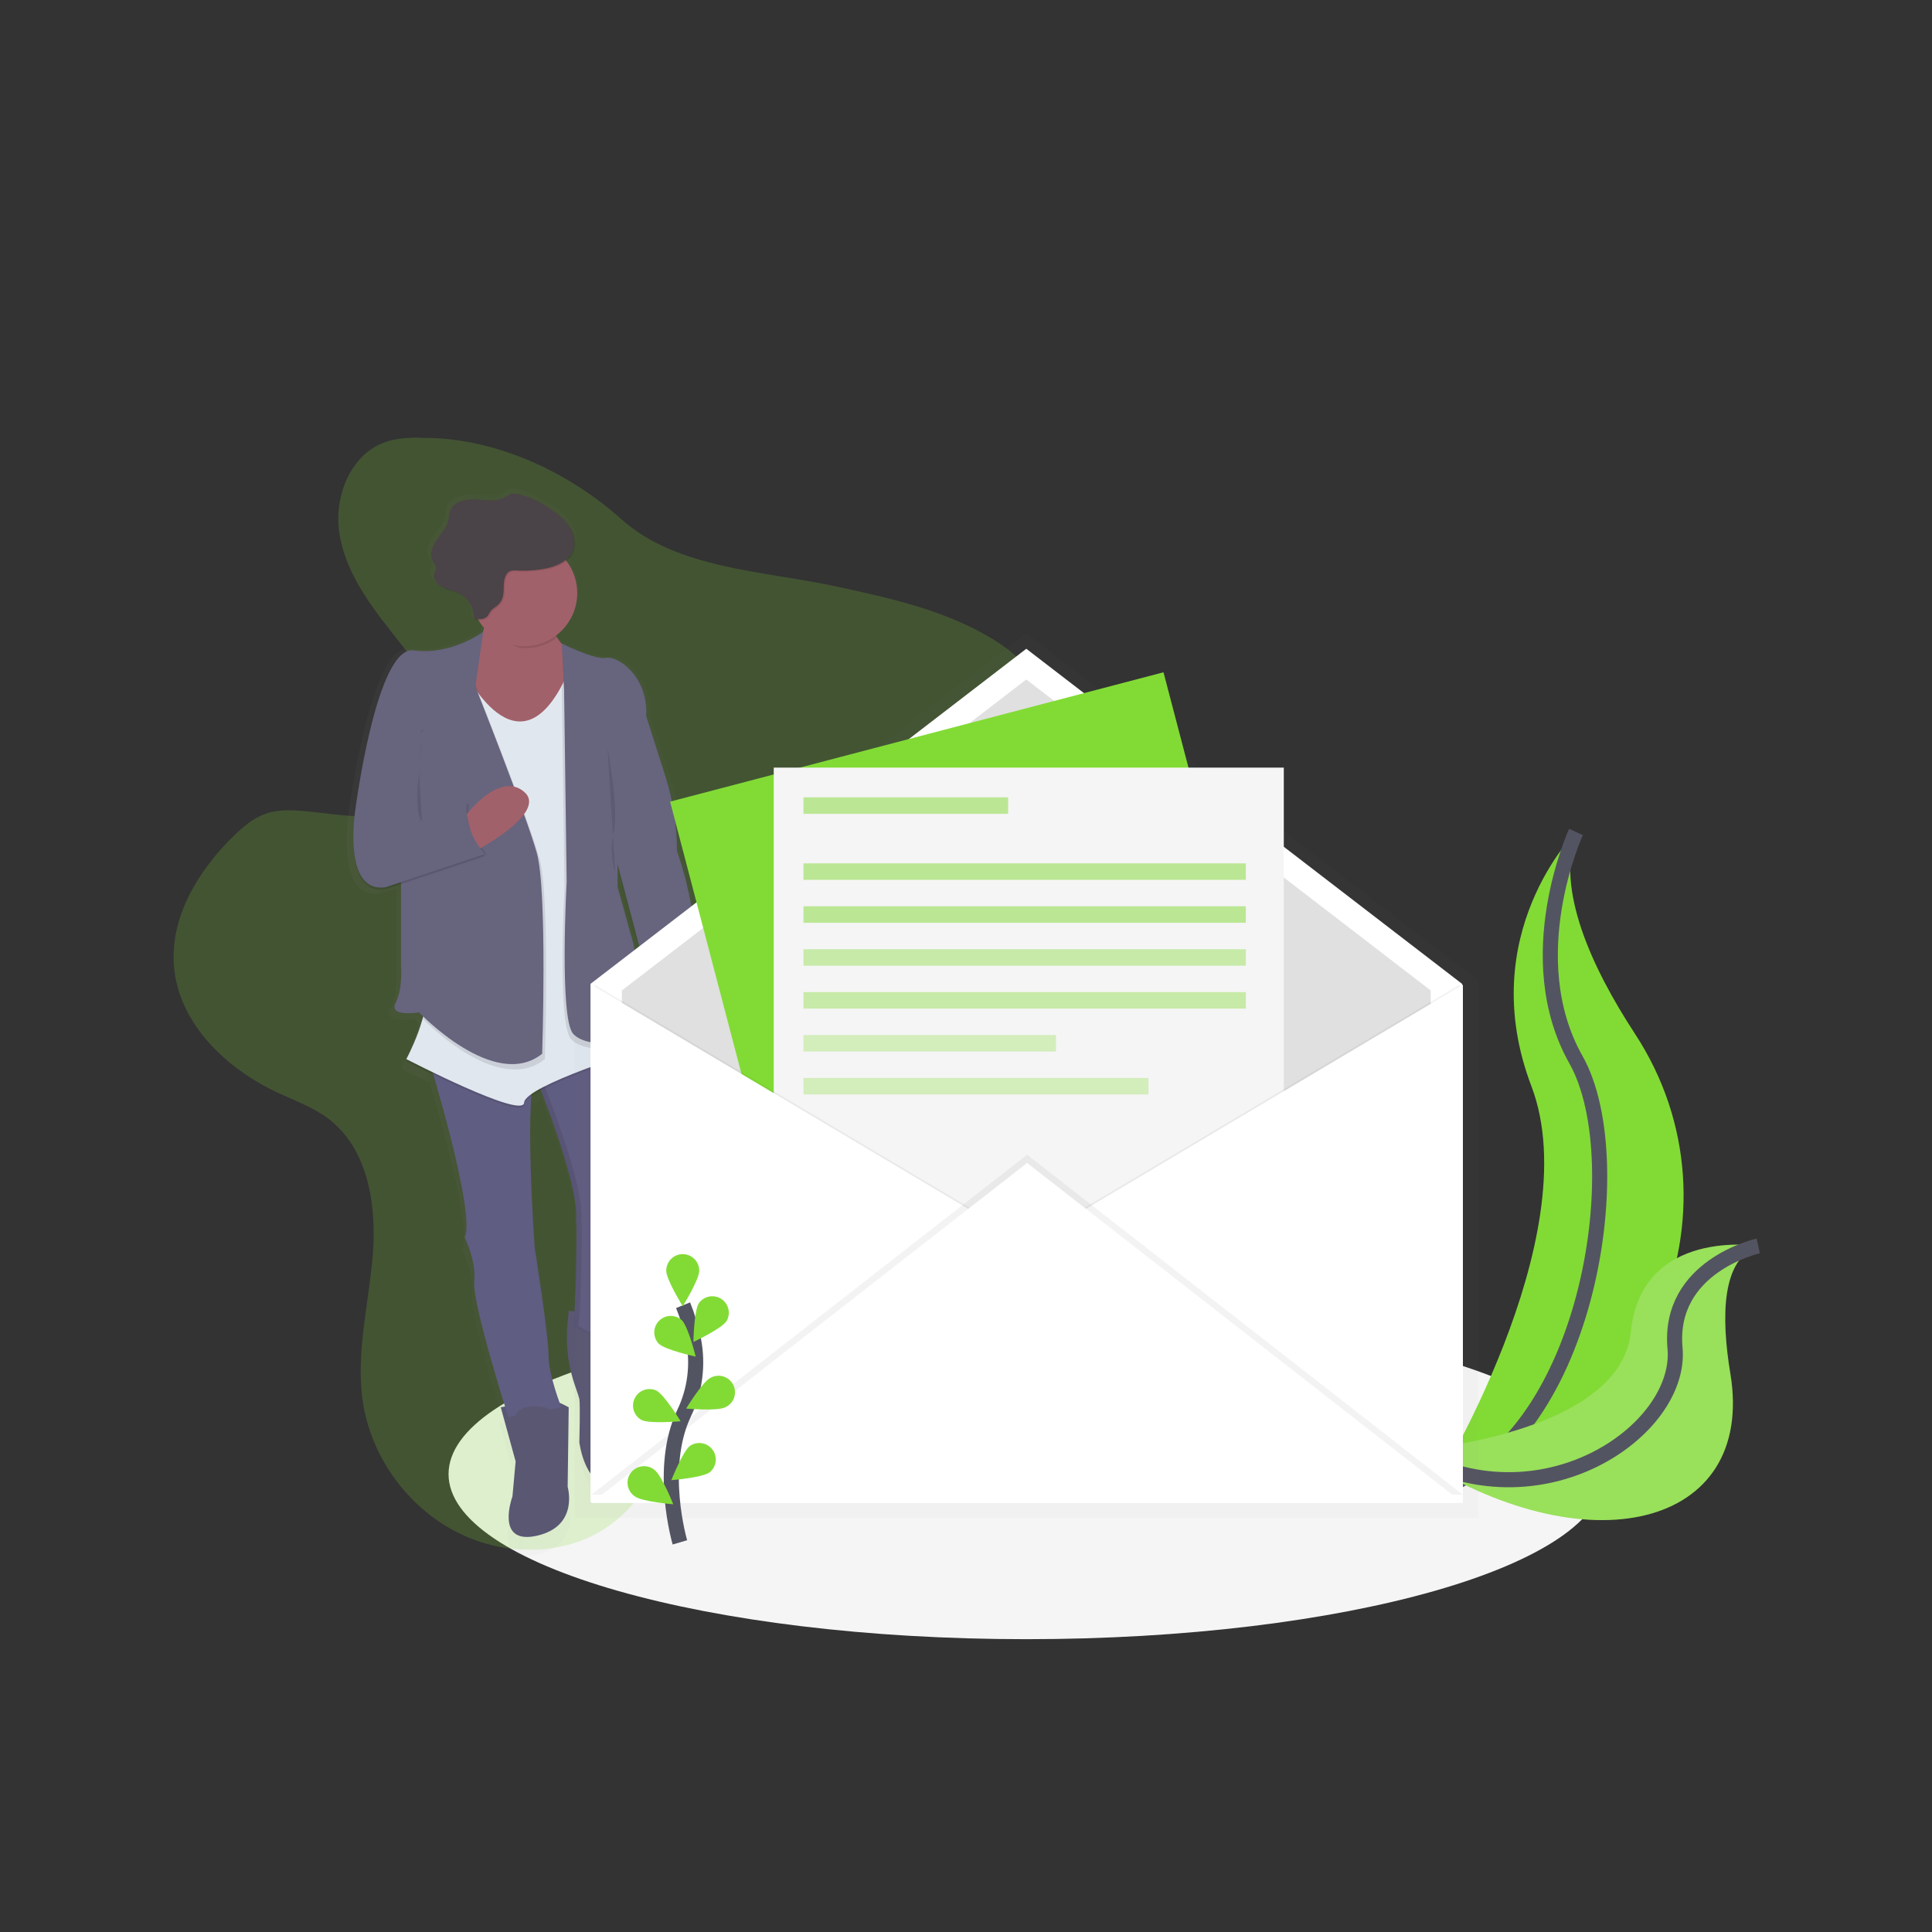 <svg width="256" height="256" viewBox="0 0 256 256" fill="none" xmlns="http://www.w3.org/2000/svg">
<rect x="0" y="0" width="256" height="256" fill="#333333" stroke="none"/>
<path d="M135.989 217.2C178.269 217.2 212.543 207.407 212.543 195.328C212.543 183.248 178.269 173.455 135.989 173.455C93.71 173.455 59.435 183.248 59.435 195.328C59.435 207.407 93.71 217.2 135.989 217.2Z" fill="#F5F5F5"/>
<path d="M208.825 110.241C208.825 110.241 195.264 123.802 202.919 143.925C210.574 164.048 189.795 197.513 189.795 197.513C189.795 197.513 190.014 197.48 190.432 197.408C218.284 192.491 232.123 160.636 216.635 136.972C210.885 128.175 206.15 117.853 208.825 110.241Z" fill="#82DB35"/>
<path d="M208.825 110.241C208.825 110.241 201.169 126.864 208.825 140.425C216.48 153.986 210.137 192.044 189.795 197.513" stroke="#535461" stroke-width="2" stroke-miterlimit="10"/>
<path d="M232.976 165.091C232.976 165.091 217.501 162.626 216.091 176.495C214.68 190.365 186.344 192.285 186.344 192.285C186.344 192.285 186.528 192.412 186.875 192.639C210.279 208.003 232.652 202.425 229.282 182.025C228.02 174.441 228.12 166.823 232.976 165.091Z" fill="#82DB35"/>
<path opacity="0.2" d="M232.976 165.091C232.976 165.091 217.501 162.626 216.091 176.495C214.68 190.365 186.344 192.285 186.344 192.285C186.344 192.285 186.528 192.412 186.875 192.639C210.279 208.003 232.652 202.425 229.282 182.025C228.02 174.441 228.12 166.823 232.976 165.091Z" fill="#F5F5F5"/>
<path d="M232.976 165.091C232.976 165.091 220.964 167.729 221.95 178.652C222.937 189.575 204.104 202.664 186.335 192.281" stroke="#535461" stroke-width="2" stroke-miterlimit="10"/>
<path opacity="0.2" d="M56.115 58.019C54.352 57.957 52.546 58.019 50.892 58.636C46.393 60.313 44.26 65.801 44.954 70.554C45.647 75.307 48.499 79.434 51.459 83.216C54.418 86.998 57.624 90.731 59.247 95.246C60.057 97.501 60.435 100.027 59.613 102.278C58.344 105.749 54.519 107.689 50.846 108.091C47.174 108.494 43.486 107.709 39.8 107.435C38.254 107.326 36.664 107.313 35.207 107.82C33.608 108.374 32.276 109.502 31.052 110.679C26.272 115.294 22.447 121.593 23.066 128.207C23.766 135.705 30.008 141.633 36.846 144.811C39.109 145.865 41.504 146.718 43.497 148.223C48.746 152.191 49.925 159.625 49.403 166.189C48.88 172.753 47.099 179.323 48.09 185.831C49.256 193.398 54.416 200.234 61.376 203.427C67.576 206.27 75.337 206.093 80.842 202.071C83.526 200.102 85.556 197.388 87.321 194.573C89.985 190.326 92.147 185.784 93.762 181.038C94.53 178.783 95.252 176.358 97.043 174.789C98.137 173.825 99.554 173.284 100.956 172.865C105.182 171.6 109.633 171.253 113.898 170.128C118.163 169.004 122.454 166.909 124.773 163.162C128.054 157.845 126.523 151.045 126.538 144.789C126.564 130.537 135.092 117.776 138.24 103.887C139.268 99.347 139.651 94.323 137.354 90.274C135.792 87.511 133.161 85.543 130.394 84.012C124.314 80.635 117.402 79.132 110.602 77.669C101.151 75.639 89.674 75.377 82.349 68.811C75.319 62.511 65.702 58.019 56.115 58.019Z" fill="#82DB35"/>
<g opacity="0.5">
<path opacity="0.5" d="M90.398 113.183C90.398 109.748 89.86 106.334 88.804 103.065L86.179 94.926C86.179 94.791 86.179 94.657 86.179 94.524C86.26 89.307 82.194 86.704 80.628 86.987C79.025 87.275 74.576 85.044 74.576 85.044V85.106C74.271 84.754 73.996 84.378 73.753 83.981C74.522 83.421 75.171 82.714 75.662 81.899C76.153 81.085 76.477 80.181 76.613 79.24C76.75 78.299 76.697 77.34 76.458 76.42C76.219 75.499 75.798 74.636 75.221 73.881C75.702 73.519 76.068 73.027 76.277 72.463C76.64 71.442 76.363 70.276 75.772 69.366C75.521 68.986 75.227 68.636 74.897 68.323C74.397 67.827 73.85 67.38 73.265 66.989C71.806 65.978 70.203 65.11 68.454 64.801C68.151 64.73 67.835 64.73 67.533 64.801C67.27 64.907 67.02 65.042 66.787 65.204C65.588 65.886 64.097 65.591 62.714 65.519C61.332 65.447 59.652 65.834 59.215 67.131C59.079 67.531 59.088 67.964 58.996 68.375C58.777 69.382 58.001 70.162 57.401 71C56.802 71.838 56.354 72.969 56.852 73.878C57.023 74.185 57.29 74.467 57.29 74.817C57.29 75.068 57.141 75.294 57.071 75.534C56.92 76.081 57.205 76.628 57.642 77.024C57.83 77.227 58.052 77.396 58.298 77.525C58.991 77.879 59.79 77.988 60.496 78.316C60.849 78.482 61.172 78.704 61.454 78.972C61.8 79.334 62.069 79.76 62.248 80.227C62.427 80.694 62.511 81.192 62.495 81.691L62.642 81.707C62.642 81.75 62.642 81.792 62.642 81.836C62.795 81.853 62.957 81.868 63.117 81.875C63.346 82.246 63.609 82.595 63.902 82.918C63.852 83.105 63.796 83.295 63.733 83.487C63.219 83.844 59.016 86.643 54.234 85.97C49.131 85.25 46.214 107.56 46.214 107.56C46.024 108.836 45.932 110.124 45.938 111.414C45.916 114.695 46.605 118.988 50.444 118.356L52.484 117.685V128.719C52.484 128.719 52.775 131.742 51.756 133.75C50.737 135.758 54.965 135.045 54.965 135.045C54.965 135.045 55.127 135.213 55.424 135.5L55.33 135.764L55.455 135.891C54.899 137.792 54.149 139.631 53.217 141.379L53.337 141.44C53.261 141.587 53.217 141.659 53.217 141.659C53.217 141.659 54.788 142.462 56.949 143.496C58.685 149.367 62.487 162.963 61.236 165.553L61.271 165.627C61.505 166.113 62.813 168.976 62.548 171.598C62.309 173.943 65.555 184.597 66.767 188.466L66.194 188.582L68.235 195.923L67.797 200.673C67.797 200.673 65.319 207.294 71.15 205.999C76.982 204.704 75.378 199.378 75.378 199.378L75.525 188.582C75.525 188.582 74.963 188.269 74.269 187.97C73.793 186.681 72.754 183.637 72.754 181.53C72.754 178.796 70.857 166.992 70.857 166.992V166.968V166.922V166.909L70.846 166.751V166.725C70.846 166.578 70.822 166.377 70.805 166.132V166.119C70.586 162.928 69.93 152.086 70.409 146.434C70.83 146.147 71.268 145.885 71.721 145.651C73.141 149.238 76.8 158.93 76.566 162.996C76.275 168.026 76.494 164.076 76.566 163.433C76.588 163.234 76.603 163.475 76.61 164.015C76.61 164.113 76.61 164.223 76.61 164.339C76.61 164.455 76.61 164.584 76.61 164.717C76.61 164.85 76.61 164.995 76.61 165.155C76.61 165.23 76.61 165.308 76.61 165.386C76.61 165.544 76.61 165.709 76.61 165.881C76.61 165.967 76.61 166.054 76.61 166.143C76.61 166.581 76.61 167.066 76.594 167.571C76.594 167.672 76.594 167.774 76.594 167.878C76.594 168.186 76.594 168.501 76.579 168.82C76.579 169.258 76.562 169.682 76.553 170.122C76.531 171.106 76.503 172.101 76.468 173.033C76.468 173.137 76.464 173.239 76.457 173.341C76.449 173.546 76.441 173.745 76.433 173.941C76.424 174.136 76.415 174.327 76.406 174.514C76.398 174.699 76.388 174.879 76.378 175.054C76.367 175.26 76.354 175.456 76.343 175.645L75.551 175.531L75.383 177.351C75.117 180.24 75.491 183.152 76.476 185.881C76.748 186.629 76.957 187.248 77.003 187.469C77.15 188.188 77.003 193.374 77.003 193.374C77.003 193.374 77.878 200.14 81.962 198.843C83.799 198.259 84.692 196.482 85.118 194.702C85.591 192.638 85.415 190.478 84.613 188.519C84.033 187.062 83.441 185.019 83.858 183.44C84.587 180.706 84.587 176.819 84.587 176.819L84.136 176.756C84.248 176.542 84.35 176.323 84.44 176.1C84.44 176.1 84.293 166.167 85.606 164.872C86.328 164.159 86.262 162.447 86.043 161.047C85.731 159.021 85.657 156.966 85.825 154.923C85.914 153.871 86.043 152.954 86.194 152.628C86.579 151.867 86.964 144.194 85.26 140.502L85.61 140.393L85.556 140.121L85.61 140.104C85.867 140.79 86.159 141.462 86.485 142.118C86.571 142.186 86.67 142.235 86.776 142.263C91.498 141.434 91.689 137.027 91.426 134.621C91.625 134.717 91.735 134.778 91.735 134.778L92.172 128.435C92.62 127.422 92.787 126.13 92.776 124.732C92.795 119.736 90.398 113.183 90.398 113.183ZM85.192 131.213C84.869 128.45 84.42 125.85 84.42 125.85L82.233 118.076V115.246L85.702 128.194L85.192 131.213Z" fill="url(#paint0_linear)"/>
</g>
<path d="M75.359 173.674L75.197 175.452C74.941 178.277 75.303 181.125 76.258 183.796C76.518 184.529 76.721 185.133 76.765 185.349C76.905 186.054 76.765 191.117 76.765 191.117C76.765 191.117 77.609 197.729 81.549 196.463C83.32 195.894 84.173 194.155 84.593 192.416C85.049 190.4 84.877 188.292 84.103 186.375C83.543 184.951 82.97 182.95 83.375 181.412C84.079 178.739 84.079 174.942 84.079 174.942L75.359 173.674Z" fill="#5A5773"/>
<path d="M71.139 143.149C71.139 143.149 76.625 156.513 76.343 161.434C76.061 166.355 76.273 162.488 76.343 161.856C76.468 160.73 76.343 174.105 75.921 175.636C75.921 175.636 81.689 179.855 83.939 174.229C83.939 174.229 83.799 164.525 85.064 163.258C85.759 162.563 85.691 160.887 85.486 159.52C85.182 157.543 85.109 155.537 85.267 153.542C85.352 152.514 85.47 151.609 85.623 151.3C86.046 150.456 86.468 140.891 83.935 138.219L71.139 143.149Z" fill="#605D82"/>
<path opacity="0.1" d="M76.625 175.642C77.047 174.096 77.172 160.73 77.047 161.863C76.977 162.495 76.765 166.364 77.047 161.441C77.329 156.517 71.844 143.155 71.844 143.155L84.116 138.435C84.059 138.363 84 138.295 83.941 138.232L71.142 143.155C71.142 143.155 76.627 156.519 76.345 161.441C76.063 166.362 76.275 162.495 76.345 161.863C76.47 160.736 76.345 174.111 75.923 175.642C75.923 175.642 78.226 177.327 80.49 177.147C78.475 176.996 76.625 175.642 76.625 175.642Z" fill="black"/>
<path d="M66.356 186.474L68.324 193.648L67.902 198.289C67.902 198.289 65.512 204.759 71.137 203.493C76.763 202.226 75.216 197.023 75.216 197.023L75.356 186.474C75.356 186.474 73.106 185.207 72.121 185.349C71.137 185.492 66.356 186.474 66.356 186.474Z" fill="#5A5773"/>
<path d="M56.651 139.774C56.651 139.774 63.121 160.732 61.575 163.967C61.575 163.967 63.121 167.062 62.841 169.872C62.561 172.683 67.342 187.736 67.342 187.736L74.377 186.469C74.377 186.469 72.688 182.25 72.688 179.577C72.688 176.904 70.859 165.36 70.859 165.36C70.859 165.36 69.313 144.26 71.142 142.009L56.651 139.774Z" fill="#605D82"/>
<g opacity="0.1">
<path opacity="0.1" d="M70.595 143.724C69.429 148.501 70.717 166.08 70.717 166.08C70.717 166.08 72.546 177.613 72.546 180.297C72.546 182.338 73.528 185.277 73.994 186.555L74.374 186.487C74.374 186.487 72.686 182.268 72.686 179.595C72.686 176.922 70.857 165.378 70.857 165.378C70.857 165.378 69.68 149.312 70.595 143.724Z" fill="black"/>
<path opacity="0.1" d="M61.575 163.967L61.61 164.039C61.62 163.967 61.632 163.89 61.638 163.82C61.619 163.87 61.598 163.919 61.575 163.967Z" fill="black"/>
<path opacity="0.1" d="M70.822 142.7C70.886 142.458 70.994 142.229 71.139 142.024L56.651 139.774C56.651 139.774 56.736 140.047 56.883 140.535L70.822 142.7Z" fill="black"/>
</g>
<path d="M90.409 132.177C90.409 132.177 92.52 140.051 86.19 141.18C86.087 141.153 85.991 141.106 85.908 141.04C85.908 141.04 82.251 133.866 85.063 131.053L90.409 132.177Z" fill="#A1616A"/>
<path d="M64.527 79.856C64.527 79.856 64.95 85.762 60.308 88.577C55.667 91.392 70.151 99.126 70.151 99.126L77.747 87.028C77.747 87.028 74.514 87.446 72.546 81.825L64.527 79.856Z" fill="#A1616A"/>
<path opacity="0.1" d="M61.432 88.995C61.432 88.995 68.607 103.905 75.076 89.839L85.063 139.349C85.063 139.349 69.589 144.133 69.451 146.384C69.313 148.634 53.84 140.618 53.84 140.618C53.84 140.618 57.215 134.428 56.373 130.631C55.531 126.834 61.432 88.995 61.432 88.995Z" fill="black"/>
<path d="M61.432 88.712C61.432 88.712 68.607 103.623 75.076 89.557L85.063 139.069C85.063 139.069 69.589 143.853 69.451 146.104C69.313 148.354 53.84 140.336 53.84 140.336C53.84 140.336 57.215 134.146 56.373 130.349C55.531 126.552 61.432 88.712 61.432 88.712Z" fill="#E1E7EF"/>
<path d="M68.467 190.413C68.467 190.413 66.638 186.334 70.857 186.334C75.076 186.334 74.374 189.991 74.374 189.991L68.467 190.413Z" fill="#5A5773"/>
<path d="M78.031 179.862C78.031 179.862 76.343 175.5 80.564 175.36C84.786 175.22 82.675 179.297 82.675 179.297L78.031 179.862Z" fill="#5A5773"/>
<path opacity="0.1" d="M74.444 85.543C74.444 85.543 78.734 87.73 80.282 87.442C81.831 87.153 85.908 89.832 85.628 95.178L88.169 103.153C89.186 106.35 89.703 109.686 89.7 113.041C89.7 113.041 93.358 123.168 91.389 127.669L90.967 133.859C90.967 133.859 87.732 132.031 84.355 132.593L85.206 127.538L81.4 113.188L75.07 97.855L74.444 85.543Z" fill="black"/>
<path d="M74.444 85.265C74.444 85.265 78.734 87.452 80.282 87.164C81.831 86.875 85.908 89.554 85.628 94.9L88.169 102.875C89.186 106.072 89.703 109.408 89.7 112.763C89.7 112.763 93.358 122.89 91.389 127.392L90.967 133.582C90.967 133.582 87.732 131.753 84.355 132.315L85.199 127.252L81.4 112.905L75.076 97.573L74.444 85.265Z" fill="#67647E"/>
<path opacity="0.1" d="M81.549 102.356V118.251L83.659 125.847C83.659 125.847 85.066 134.146 84.644 136.679C84.221 139.212 77.469 139.774 75.641 137.663C73.812 135.552 74.796 117.54 74.796 117.54L74.444 91.173L74.727 90.329L81.549 102.356Z" fill="black"/>
<path d="M81.837 101.654V117.549L83.948 125.145C83.948 125.145 85.354 133.444 84.932 135.977C84.51 138.509 77.758 139.072 75.93 136.961C74.101 134.85 75.085 116.838 75.085 116.838L74.733 90.464L81.837 101.654Z" fill="#67647E"/>
<path opacity="0.1" d="M53.486 114.876L57.987 128.875L55.877 134.852C55.877 134.852 65.864 145.401 72.194 140.338C72.194 140.338 72.898 118.815 71.489 113.752C70.081 108.688 63.331 91.661 63.331 91.661L61.933 87.166L54.479 91.385L53.486 114.876Z" fill="black"/>
<path d="M53.134 114.172V127.952C53.134 127.952 53.416 130.907 52.43 132.875C51.443 134.844 55.525 134.142 55.525 134.142C55.525 134.142 65.512 144.691 71.841 139.627C71.841 139.627 72.546 118.105 71.137 113.041C69.729 107.978 62.979 90.95 62.979 90.95L61.572 86.448L54.118 90.668L53.134 114.172Z" fill="#67647E"/>
<path opacity="0.1" d="M64.035 84.001C64.035 84.001 59.746 87.166 54.822 86.462C49.899 85.757 47.086 107.562 47.086 107.562C47.086 107.562 45.258 118.815 51.166 117.831L64.247 113.47C64.247 113.47 61.435 110.515 61.857 106.718L55.525 109.248L55.809 97.153L64.035 84.001Z" fill="black"/>
<path opacity="0.1" d="M47.366 107.28C47.366 107.28 45.538 118.533 51.445 117.549L64.527 113.188C64.527 113.188 61.715 110.235 62.137 106.436L55.809 108.968L47.366 107.28Z" fill="black"/>
<path d="M61.826 107.919C61.826 107.919 66.216 102.146 69.449 104.918C72.681 107.689 62.985 112.768 62.985 112.768L61.826 107.919Z" fill="#A1616A"/>
<path d="M64.035 83.719C64.035 83.719 59.746 86.884 54.822 86.18C49.899 85.475 47.086 107.28 47.086 107.28C47.086 107.28 45.258 118.533 51.166 117.549L64.247 113.188C64.247 113.188 61.435 110.233 61.857 106.436L55.525 108.968L55.809 96.871L62.983 90.965L64.035 83.719Z" fill="#67647E"/>
<path opacity="0.1" d="M72.686 82.1L64.667 80.132C64.667 80.132 65.085 80.604 64.597 82.452C65.888 83.933 67.474 85.9 69.591 85.9C71.106 85.902 72.581 85.413 73.795 84.506C73.342 83.745 72.97 82.939 72.686 82.1Z" fill="black"/>
<path d="M69.451 85.62C73.336 85.62 76.485 82.47 76.485 78.585C76.485 74.701 73.336 71.551 69.451 71.551C65.566 71.551 62.417 74.701 62.417 78.585C62.417 82.47 65.566 85.62 69.451 85.62Z" fill="#A1616A"/>
<path opacity="0.1" d="M72.117 75.532C73.749 75.254 75.542 74.53 76.089 72.969C76.439 71.969 76.172 70.832 75.601 69.941C75.031 69.051 74.191 68.367 73.325 67.754C71.918 66.766 70.367 65.917 68.674 65.619C68.382 65.55 68.078 65.55 67.786 65.619C67.532 65.723 67.291 65.855 67.067 66.013C65.91 66.68 64.471 66.391 63.13 66.322C61.789 66.251 60.181 66.63 59.759 67.896C59.628 68.288 59.637 68.71 59.54 69.112C59.322 70.097 58.58 70.862 58.009 71.682C57.438 72.503 56.999 73.612 57.48 74.495C57.644 74.795 57.917 75.07 57.917 75.412C57.875 75.654 57.802 75.89 57.699 76.114C57.5 76.84 58.079 77.573 58.749 77.918C59.418 78.264 60.188 78.371 60.87 78.692C61.509 79.008 62.044 79.5 62.411 80.11C62.778 80.72 62.962 81.423 62.942 82.135C63.563 82.207 64.287 82.245 64.707 81.781C64.895 81.573 64.987 81.295 65.157 81.075C65.376 80.786 65.717 80.615 65.997 80.383C67.469 79.174 66.424 77.503 67.257 76.199C67.695 75.528 68.39 75.733 69.094 75.744C70.106 75.768 71.118 75.697 72.117 75.532Z" fill="black"/>
<path d="M71.977 75.392C73.609 75.114 75.402 74.39 75.949 72.829C76.299 71.829 76.032 70.692 75.461 69.801C74.891 68.911 74.051 68.227 73.184 67.614C71.778 66.626 70.227 65.777 68.534 65.479C68.243 65.41 67.938 65.41 67.646 65.479C67.392 65.583 67.151 65.715 66.927 65.873C65.77 66.54 64.331 66.251 62.99 66.181C61.649 66.112 60.041 66.49 59.619 67.756C59.488 68.148 59.497 68.57 59.401 68.972C59.182 69.957 58.44 70.722 57.869 71.543C57.298 72.363 56.859 73.472 57.34 74.355C57.504 74.655 57.778 74.93 57.778 75.272C57.735 75.514 57.662 75.75 57.559 75.974C57.36 76.7 57.939 77.433 58.609 77.778C59.278 78.124 60.048 78.231 60.73 78.553C61.372 78.868 61.909 79.36 62.277 79.972C62.646 80.585 62.83 81.29 62.808 82.004C63.429 82.076 64.153 82.113 64.573 81.65C64.761 81.442 64.853 81.164 65.024 80.943C65.243 80.654 65.584 80.484 65.864 80.252C67.336 79.043 66.29 77.371 67.124 76.068C67.561 75.396 68.257 75.602 68.961 75.613C69.971 75.633 70.981 75.559 71.977 75.392Z" fill="#4A4347"/>
<path opacity="0.1" d="M80.492 99.052C80.492 99.052 82.038 107.07 81.336 110.165C80.907 111.965 80.971 113.848 81.52 115.615" fill="black"/>
<path opacity="0.1" d="M55.494 102.426C55.494 102.426 54.82 107.772 55.942 108.896L55.494 102.426Z" fill="black"/>
<path d="M94.77 168.304C94.858 168.304 94.941 168.27 95.002 168.208C95.064 168.147 95.099 168.063 95.099 167.976C95.099 167.889 95.064 167.806 95.002 167.744C94.941 167.683 94.858 167.648 94.77 167.648C94.683 167.648 94.6 167.683 94.538 167.744C94.477 167.806 94.442 167.889 94.442 167.976C94.442 168.063 94.477 168.147 94.538 168.208C94.6 168.27 94.683 168.304 94.77 168.304Z" fill="black"/>
<g opacity="0.5">
<path opacity="0.5" d="M195.793 130.082V129.9L136.116 84.012C136.078 83.984 136.033 83.969 135.986 83.969C135.939 83.969 135.893 83.984 135.856 84.012L76.177 129.9V201.03H76.29V201.143H195.909V130.014L195.793 130.082Z" fill="url(#paint1_linear)"/>
</g>
<path d="M193.733 199.046H78.246V130.366L135.989 85.965L193.733 130.366V199.046Z" fill="white"/>
<path d="M189.577 194.975H82.402V131.239L135.989 90.033L189.577 131.239V194.975Z" fill="#E0E0E0"/>
<path d="M154.169 89.081L88.792 106.22L110.59 189.369L175.967 172.23L154.169 89.081Z" fill="#82DB35"/>
<path d="M170.11 101.713H102.524V187.672H170.11V101.713Z" fill="#F5F5F5"/>
<path opacity="0.05" d="M78.793 130.476L136.536 164.815L78.793 199.155V130.476Z" fill="black"/>
<path d="M78.355 130.476L136.099 164.815L78.355 199.155V130.476Z" fill="white"/>
<path opacity="0.05" d="M193.404 130.476L135.661 164.815L193.404 199.155V130.476Z" fill="black"/>
<path d="M193.842 130.476L136.099 164.815L193.842 199.155V130.476Z" fill="white"/>
<path opacity="0.05" d="M78.355 198.062L136.099 153.004L193.842 198.062H78.355Z" fill="black"/>
<path d="M78.355 199.155L136.099 154.098L193.842 199.155H78.355Z" fill="white"/>
<path d="M90.09 204.372C90.09 204.372 87.189 194.529 90.634 187.281C92.098 184.251 92.539 180.828 91.892 177.526C91.573 175.961 91.111 174.428 90.512 172.948" stroke="#535461" stroke-width="2" stroke-miterlimit="10"/>
<path d="M92.653 168.368C92.653 169.575 90.466 173.072 90.466 173.072C90.466 173.072 88.279 169.573 88.279 168.368C88.279 167.788 88.509 167.231 88.919 166.821C89.329 166.411 89.886 166.18 90.466 166.18C91.046 166.18 91.602 166.411 92.013 166.821C92.423 167.231 92.653 167.788 92.653 168.368Z" fill="#82DB35"/>
<path d="M96.273 175.052C95.617 176.064 91.881 177.814 91.881 177.814C91.881 177.814 91.949 173.689 92.605 172.676C92.932 172.218 93.423 171.904 93.976 171.799C94.529 171.694 95.102 171.806 95.574 172.112C96.046 172.418 96.383 172.894 96.513 173.442C96.643 173.989 96.557 174.566 96.273 175.052Z" fill="#82DB35"/>
<path d="M96.107 186.471C95.029 187.014 90.921 186.64 90.921 186.64C90.921 186.64 93.062 183.114 94.138 182.572C94.396 182.427 94.68 182.337 94.973 182.306C95.267 182.274 95.564 182.302 95.846 182.389C96.128 182.475 96.39 182.618 96.616 182.808C96.841 182.998 97.026 183.232 97.159 183.495C97.292 183.759 97.37 184.046 97.389 184.341C97.408 184.635 97.367 184.931 97.269 185.209C97.17 185.487 97.017 185.743 96.817 185.96C96.617 186.177 96.376 186.352 96.107 186.474V186.471Z" fill="#82DB35"/>
<path d="M94.042 195.087C93.071 195.804 88.959 196.128 88.959 196.128C88.959 196.128 90.472 192.292 91.444 191.574C91.911 191.263 92.48 191.142 93.034 191.239C93.587 191.336 94.082 191.641 94.416 192.093C94.75 192.545 94.897 193.107 94.828 193.665C94.758 194.222 94.477 194.731 94.042 195.087Z" fill="#82DB35"/>
<path d="M87.286 178.046C88.161 178.886 92.183 179.759 92.183 179.759C92.183 179.759 91.197 175.754 90.33 174.914C89.909 174.542 89.361 174.346 88.799 174.367C88.237 174.389 87.705 174.626 87.313 175.029C86.921 175.432 86.7 175.971 86.695 176.533C86.69 177.095 86.901 177.638 87.286 178.048V178.046Z" fill="#82DB35"/>
<path d="M84.998 188.153C86.076 188.696 90.184 188.322 90.184 188.322C90.184 188.322 88.043 184.796 86.966 184.254C86.453 184.021 85.869 183.997 85.337 184.184C84.805 184.372 84.367 184.758 84.113 185.262C83.859 185.765 83.809 186.347 83.974 186.886C84.139 187.426 84.506 187.88 84.998 188.156V188.153Z" fill="#82DB35"/>
<path d="M84.123 198.28C85.094 198.998 89.206 199.322 89.206 199.322C89.206 199.322 87.692 195.485 86.721 194.768C86.492 194.58 86.227 194.441 85.943 194.359C85.658 194.277 85.36 194.254 85.066 194.291C84.772 194.327 84.489 194.423 84.233 194.573C83.977 194.722 83.754 194.922 83.578 195.16C83.402 195.398 83.276 195.67 83.208 195.958C83.14 196.246 83.131 196.545 83.182 196.837C83.233 197.129 83.343 197.407 83.504 197.655C83.666 197.903 83.877 198.116 84.123 198.28Z" fill="#82DB35"/>
<path opacity="0.5" d="M133.583 105.65H106.461V107.838H133.583V105.65Z" fill="#82DB35"/>
<path opacity="0.5" d="M165.08 114.399H106.461V116.587H165.08V114.399Z" fill="#82DB35"/>
<path opacity="0.5" d="M165.08 120.086H106.461V122.273H165.08V120.086Z" fill="#82DB35"/>
<path opacity="0.4" d="M165.08 125.773H106.461V127.96H165.08V125.773Z" fill="#82DB35"/>
<path opacity="0.4" d="M165.08 131.46H106.461V133.647H165.08V131.46Z" fill="#82DB35"/>
<path opacity="0.3" d="M139.926 137.147H106.461V139.334H139.926V137.147Z" fill="#82DB35"/>
<path opacity="0.3" d="M152.175 142.834H106.461V145.021H152.175V142.834Z" fill="#82DB35"/>
<defs>
<linearGradient id="paint0_linear" x1="45.94" y1="135.469" x2="92.752" y2="135.469" gradientUnits="userSpaceOnUse">
<stop stop-color="#808080" stop-opacity="0.25"/>
<stop offset="0.54" stop-color="#808080" stop-opacity="0.12"/>
<stop offset="1" stop-color="#808080" stop-opacity="0.1"/>
</linearGradient>
<linearGradient id="paint1_linear" x1="76325.2" y1="86857.5" x2="76325.2" y2="24081.3" gradientUnits="userSpaceOnUse">
<stop stop-color="#808080" stop-opacity="0.25"/>
<stop offset="0.54" stop-color="#808080" stop-opacity="0.12"/>
<stop offset="1" stop-color="#808080" stop-opacity="0.1"/>
</linearGradient>
</defs>
</svg>
